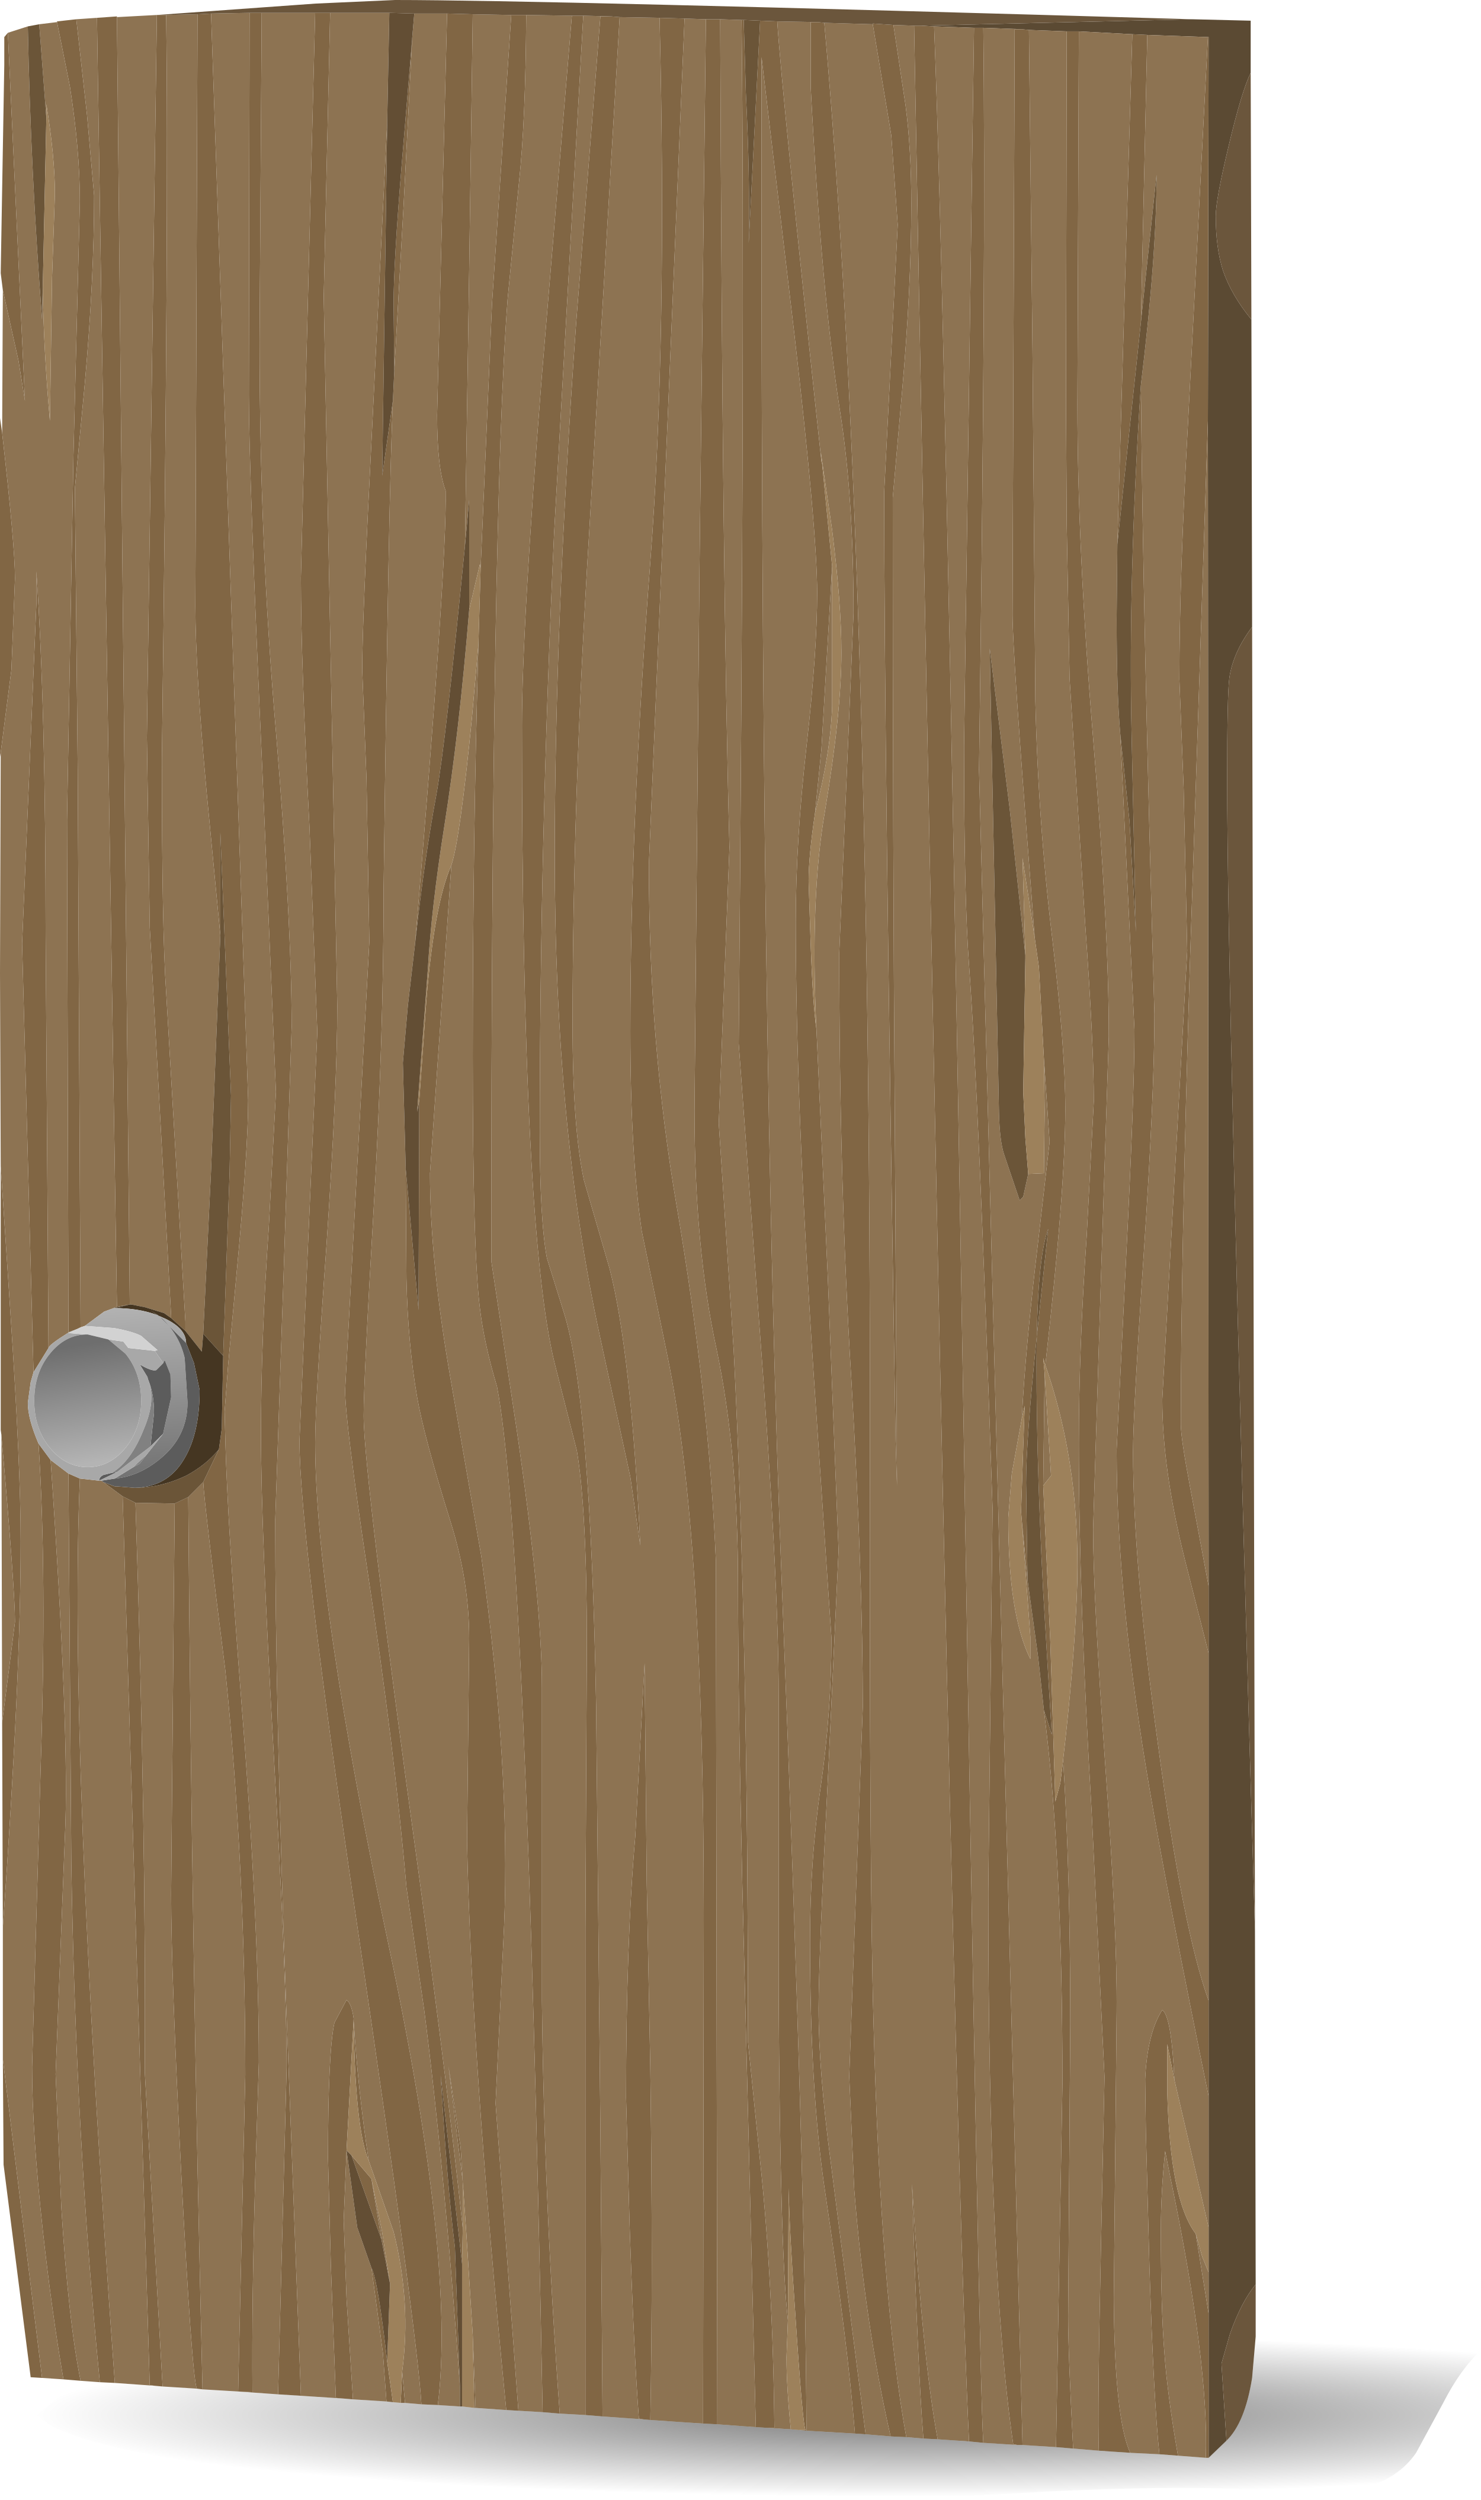 <?xml version="1.0" encoding="UTF-8" standalone="no"?>
<svg xmlns:xlink="http://www.w3.org/1999/xlink" height="175.25px" width="103.85px" xmlns="http://www.w3.org/2000/svg">
  <g transform="matrix(1.0, 0.0, 0.0, 1.0, 0.0, 0.0)">
    <use height="175.25" transform="matrix(1.0, 0.0, 0.0, 1.0, 0.0, 0.0)" width="103.85" xlink:href="#shape0"/>
  </g>
  <defs>
    <g id="shape0" transform="matrix(1.0, 0.0, 0.0, 1.0, 0.0, 0.0)">
      <path d="M71.65 2.05 L68.95 1.95 68.3 1.95 65.5 1.85 64.6 1.8 83.6 1.35 87.7 1.45 87.7 5.1 Q87.05 6.45 86.15 10.25 85.25 14.0 85.25 15.15 85.25 17.35 85.75 18.95 86.35 20.7 87.75 22.4 L87.8 43.95 Q86.45 45.75 86.2 47.55 86.05 48.7 86.05 54.6 86.05 69.6 88.0 135.35 L88.05 160.15 Q87.05 161.35 86.25 163.6 L85.65 165.7 86.0 171.1 84.75 172.3 84.75 162.2 84.75 159.3 84.75 156.15 84.75 146.95 84.75 140.25 84.75 115.9 84.75 111.2 84.7 29.5 84.75 2.6 84.7 2.6 80.45 2.45 79.4 2.4 75.65 2.2 74.8 2.2 72.15 2.1 71.65 2.05" fill="#5b4a33" fill-rule="evenodd" stroke="none"/>
      <path d="M68.95 1.95 Q69.15 17.55 68.65 53.95 L71.7 171.4 71.35 171.4 71.05 171.35 Q69.3 159.45 69.3 132.65 L69.6 105.75 Q68.65 77.3 67.95 67.65 67.6 63.05 67.6 52.35 L68.3 1.95 68.95 1.95 M74.05 171.55 L74.5 146.1 Q74.5 129.95 73.2 119.9 L73.75 121.6 73.15 111.6 Q72.6 100.95 72.7 93.7 L73.5 86.15 Q72.8 88.05 72.7 93.7 71.95 100.95 71.95 103.95 L72.05 110.75 71.65 106.6 71.6 106.0 71.6 105.9 71.85 98.55 71.65 99.45 Q71.9 94.55 72.8 87.0 L73.6 80.05 73.2 74.2 72.85 67.8 72.55 65.7 72.3 62.35 Q71.0 45.7 71.0 43.1 L71.15 2.05 71.65 2.05 72.15 2.1 72.4 24.65 72.6 49.15 Q72.8 57.65 73.8 65.9 74.7 73.55 74.7 77.75 74.7 83.35 73.3 95.7 L73.15 95.2 73.25 96.25 73.15 104.15 73.65 115.1 74.0 126.3 74.35 125.0 74.55 123.4 Q75.05 131.3 75.05 141.85 L74.9 162.4 Q74.9 164.95 75.25 171.65 L74.05 171.55 M74.8 2.2 L75.65 2.2 75.55 28.35 Q75.55 38.4 76.65 51.75 77.75 65.1 77.75 72.65 L77.2 89.55 76.65 107.2 Q76.65 111.8 77.5 123.7 78.35 135.4 78.3 141.05 L78.1 161.15 Q78.15 169.5 79.25 171.95 L77.05 171.8 Q76.95 169.3 77.2 157.55 L77.45 145.6 76.55 127.05 Q75.65 111.85 75.65 101.2 75.65 94.6 76.2 86.65 L76.7 77.2 Q76.7 73.25 76.1 64.85 L75.0 47.55 74.8 36.75 74.75 28.4 74.8 2.2 M79.4 2.4 L80.45 2.45 80.0 22.6 78.35 38.15 79.4 2.4 M84.7 2.6 L84.75 2.6 84.7 29.5 83.45 67.15 Q82.8 88.4 82.8 99.85 82.8 100.8 83.45 104.25 L84.75 111.2 84.75 115.9 83.05 109.2 Q81.5 102.95 81.5 98.1 L83.25 66.65 83.0 55.3 82.7 47.6 Q82.7 40.5 83.3 29.75 L84.7 2.6 M84.75 140.25 L84.75 146.95 Q81.95 133.3 80.65 125.65 78.3 112.0 78.3 101.65 L78.95 88.5 Q79.55 76.7 79.55 72.2 L78.55 51.4 79.2 57.55 79.65 65.35 79.35 51.55 Q79.1 40.65 80.0 27.0 80.15 43.5 80.95 71.1 80.95 76.7 80.2 87.9 79.45 99.1 79.45 101.8 79.45 109.55 81.2 122.3 82.95 135.3 84.75 140.25 M84.75 162.2 L84.75 172.3 84.55 172.3 Q84.8 165.8 82.05 152.55 L81.7 150.8 Q81.4 153.75 81.4 156.3 81.4 161.85 81.65 164.95 81.85 167.8 82.6 172.15 L81.3 172.05 Q80.9 168.35 80.6 158.9 L80.35 149.4 80.3 145.75 Q80.45 142.55 81.5 140.9 82.15 141.35 82.35 145.8 L81.85 143.3 81.85 146.7 Q82.05 154.25 83.85 156.6 L84.75 162.2 M64.6 1.8 L65.5 1.85 Q66.25 20.8 67.5 95.75 68.65 166.85 68.95 171.25 L67.95 171.15 Q66.7 145.1 64.1 1.8 L64.6 1.8 M62.45 170.8 Q60.65 162.9 59.9 153.5 L59.55 145.55 60.5 119.65 Q60.5 110.55 59.7 96.75 58.85 82.95 58.85 66.8 L59.85 43.0 Q59.85 34.8 58.9 28.8 57.6 20.5 56.85 6.15 L56.85 1.55 57.35 1.55 57.8 1.6 Q61.05 38.0 61.0 101.45 60.95 131.1 61.25 141.75 61.75 160.9 63.55 170.85 L62.45 170.8 M54.5 1.5 Q54.85 6.75 57.6 32.35 L57.65 32.5 58.35 39.7 57.6 52.5 57.15 57.0 Q56.7 60.05 56.7 61.75 L56.85 66.35 Q57.0 70.45 57.25 72.15 L58.05 89.65 58.8 108.7 58.1 123.7 Q57.4 137.3 57.4 140.8 57.4 145.15 58.25 151.55 L60.7 170.65 59.95 170.6 Q59.45 164.35 57.85 153.6 56.8 146.6 56.8 136.0 56.8 130.4 57.55 125.25 58.3 120.05 58.3 114.8 L57.05 96.25 Q55.8 77.3 55.8 64.6 55.8 59.0 56.55 52.35 57.3 45.7 57.3 41.55 57.3 37.3 55.7 23.4 L53.4 4.0 Q53.3 73.3 54.85 111.8 56.5 153.8 56.55 170.4 L56.0 170.35 56.5 170.35 Q56.3 170.35 55.75 161.95 55.35 156.25 55.3 153.4 L55.25 162.65 Q54.7 157.9 54.6 139.7 L54.6 118.85 Q54.6 110.6 53.2 92.25 L51.8 73.15 Q52.25 22.55 52.0 1.4 L52.15 1.4 52.3 6.5 Q52.6 12.45 52.5 17.05 L53.3 1.45 54.5 1.5 M61.2 1.7 L61.2 1.65 62.65 1.75 63.5 7.4 Q63.9 10.45 63.9 14.3 63.9 20.2 63.25 27.5 L62.6 34.9 Q62.6 59.7 62.75 79.35 L62.9 104.15 62.8 100.95 Q62.0 51.95 62.0 34.5 L62.95 15.75 62.5 9.5 61.2 1.7 M46.25 1.25 L48.0 1.3 45.5 60.6 Q45.5 73.2 47.45 84.55 49.7 97.75 50.2 109.45 L50.3 169.95 49.3 169.9 49.35 134.25 Q49.35 107.4 46.8 95.05 L45.0 86.3 Q44.2 80.85 44.2 72.3 44.2 57.65 45.6 39.4 46.8 23.8 46.25 1.25 M49.5 1.35 L50.5 1.35 Q50.65 40.85 51.15 59.4 L50.4 78.75 51.45 94.7 Q52.45 114.65 52.45 143.15 L53.3 151.5 Q54.2 159.95 54.3 170.2 L53.8 170.2 53.0 170.15 52.05 132.0 Q51.75 118.7 51.75 111.05 51.75 101.75 50.25 94.6 48.7 87.5 48.7 77.85 L49.05 39.95 49.5 1.35 M42.85 1.15 L43.45 1.2 41.3 37.55 Q40.15 56.15 40.15 71.9 40.15 79.05 40.95 82.75 L42.75 88.95 Q44.25 94.8 44.9 108.35 L44.2 103.55 42.05 93.6 Q38.9 79.05 38.9 60.0 38.9 43.7 40.4 22.65 L42.1 1.15 42.85 1.15 M40.1 1.1 L40.9 1.1 38.85 37.45 Q37.85 59.2 37.85 79.35 37.85 85.5 38.35 88.2 L39.55 92.05 Q41.4 97.9 41.8 119.5 L42.1 149.25 42.25 169.4 41.05 169.3 41.05 135.15 41.15 115.25 Q41.15 105.85 40.45 101.7 L38.9 95.6 Q36.6 86.35 36.6 50.85 36.6 44.05 38.0 26.3 L40.1 1.1 M45.1 169.6 L44.8 169.55 Q44.45 164.95 44.15 156.0 L43.9 147.05 Q43.9 136.1 44.55 128.7 L45.2 116.6 45.35 132.0 45.6 145.0 Q45.8 159.35 45.6 169.65 L45.1 169.6 M35.85 1.05 L36.9 1.05 Q36.85 8.55 36.4 12.7 L35.6 20.9 Q34.45 35.9 34.45 88.4 L36.25 100.35 Q38.0 112.35 38.0 118.3 L38.0 140.25 Q38.15 154.25 39.25 169.2 L38.05 169.1 Q36.9 107.85 34.85 97.2 33.95 94.2 33.65 91.7 33.15 87.65 33.15 74.05 33.15 58.9 33.55 45.1 L33.7 39.9 34.5 21.3 35.85 1.05 M31.35 0.95 L33.15 1.0 32.9 18.85 32.6 38.3 Q31.25 52.1 30.6 55.7 29.75 60.25 29.1 66.2 31.35 39.6 31.25 34.4 30.65 32.85 30.65 29.1 L31.35 0.95 M28.9 2.75 L28.3 14.4 27.65 26.0 27.6 21.25 Q27.6 18.5 28.15 11.75 L28.9 2.75 M27.55 28.1 Q27.25 34.5 26.9 62.25 26.9 72.8 26.2 84.75 25.5 96.75 25.5 99.25 25.5 103.35 29.45 132.0 31.45 146.85 32.45 156.2 L32.4 158.7 30.9 145.5 Q31.35 153.15 31.9 157.55 L32.25 167.3 Q31.15 151.85 29.75 140.95 L28.5 132.3 Q27.65 122.45 25.75 110.0 24.2 99.6 24.2 97.45 L25.9 66.0 25.7 54.6 25.4 46.95 Q25.4 43.45 26.1 29.9 L27.15 8.6 26.8 33.35 27.55 28.1 M32.45 152.95 L31.45 144.85 32.3 150.55 32.45 152.95 M33.15 163.7 L33.35 168.8 33.25 168.8 33.15 163.7 M35.5 168.95 Q33.05 144.1 32.75 129.1 L32.9 114.85 Q32.9 110.85 31.6 106.7 29.75 100.8 29.25 97.95 28.6 94.2 28.5 89.65 L28.45 81.95 29.35 91.85 29.4 77.15 29.9 70.1 Q30.45 63.4 31.65 60.65 L30.15 82.25 Q30.15 88.4 31.6 96.7 L33.75 109.1 Q35.8 123.95 35.35 134.95 L34.75 147.45 36.35 169.0 35.5 168.95 M17.5 0.9 L18.35 0.9 18.2 23.9 Q18.2 37.95 19.35 51.3 20.45 64.65 20.45 72.0 L19.9 88.9 19.3 106.55 Q19.3 119.25 20.05 140.05 L21.1 167.95 19.5 167.85 20.1 144.95 Q20.1 138.85 19.2 123.05 18.3 107.2 18.3 100.55 18.3 93.95 18.85 86.0 L19.35 76.55 18.4 54.1 Q17.45 33.1 17.45 27.7 L17.5 0.9 M22.1 0.9 L23.15 0.9 22.7 20.8 23.65 70.5 Q23.65 76.1 22.9 87.2 22.1 98.3 22.1 101.1 22.1 112.1 27.3 136.6 31.95 158.55 30.7 168.6 L29.55 168.55 Q29.25 163.45 25.0 134.65 21.0 107.5 21.0 101.0 L22.25 72.35 21.7 57.95 Q21.1 46.4 21.1 40.5 L22.1 0.9 M11.0 1.05 L11.65 1.05 Q11.85 14.35 11.35 53.3 11.35 65.2 11.65 69.55 L13.0 92.65 13.0 93.3 12.0 92.4 12.0 92.25 10.5 65.0 10.3 51.7 11.0 1.05 M13.85 1.0 L14.8 0.95 17.4 77.1 Q17.4 80.6 16.6 89.15 L16.0 95.65 15.75 98.95 15.8 100.95 Q15.95 106.8 16.95 119.6 18.15 134.75 18.15 144.6 L17.9 152.55 Q17.65 161.15 17.7 167.7 L16.7 167.65 17.2 145.45 Q17.2 130.9 15.8 117.1 14.35 105.65 14.25 103.9 L15.35 101.6 15.55 100.15 15.65 95.05 16.1 82.15 16.2 76.8 15.45 58.35 15.45 65.55 14.5 55.65 Q13.7 46.95 13.7 42.45 L13.85 1.0 M6.8 1.25 L8.2 1.15 8.2 1.2 9.1 91.45 8.2 91.6 6.8 1.25 M0.55 2.3 L1.75 28.1 1.3 25.3 0.2 20.35 0.05 19.15 0.3 4.55 0.3 2.6 0.55 2.3 M0.15 30.35 Q1.05 38.25 1.05 40.55 L0.8 46.95 0.05 52.75 0.0 53.05 0.0 29.3 0.15 30.35 M0.05 81.75 L0.75 92.35 Q1.45 102.85 1.45 108.05 1.45 117.55 0.2 135.1 L0.15 120.75 0.6 117.25 1.05 113.7 Q1.05 111.4 0.1 100.65 L0.1 100.6 0.05 100.25 0.05 81.75 M0.2 144.35 L2.95 166.7 2.15 166.65 0.25 151.75 0.2 144.35 M4.45 166.8 Q3.65 162.2 3.0 156.35 2.25 149.5 2.25 144.9 L2.85 123.95 Q3.3 110.3 2.7 101.2 L3.55 102.35 Q4.9 121.95 4.55 128.75 L3.9 145.4 4.3 154.75 Q4.8 162.7 5.65 166.9 L4.45 166.8 M2.35 96.2 L1.55 66.15 2.55 42.35 2.55 40.05 Q3.2 49.5 3.2 65.5 L3.4 94.5 2.35 96.2 M4.8 93.4 L4.7 57.5 5.15 31.95 5.6 14.15 Q5.6 10.5 4.9 6.05 L4.0 1.55 4.0 1.5 5.35 1.35 6.1 8.05 6.6 13.7 Q6.6 19.55 5.95 26.85 L5.25 34.25 5.45 54.0 5.65 93.05 5.45 93.15 4.8 93.4 M4.8 103.3 L5.6 103.65 Q4.8 122.2 8.05 167.05 L7.0 167.0 Q5.3 149.75 5.0 130.55 L4.8 103.3 M12.25 105.4 L13.2 104.95 Q13.45 136.95 14.2 167.5 L13.8 167.45 Q13.45 166.55 12.7 152.2 12.0 138.3 12.0 132.75 L12.25 105.4 M8.6 104.9 L9.5 105.35 Q10.25 128.55 10.15 145.2 L11.4 167.3 10.85 167.25 10.5 167.2 8.6 104.9 M24.15 168.15 L23.55 168.1 23.2 158.8 23.0 151.3 Q23.0 143.85 23.45 141.8 L24.3 140.2 Q24.65 140.45 24.8 141.5 L24.3 150.75 24.1 155.65 24.3 161.15 24.75 168.2 24.15 168.15 M24.8 141.7 Q25.1 146.45 25.85 151.45 24.9 149.2 24.8 141.7 M28.2 166.25 L28.4 168.45 28.1 168.45 28.2 166.25 M24.65 151.1 L26.05 152.75 26.75 157.0 24.65 151.1 M27.15 165.55 L27.55 168.4 27.1 168.35 26.85 164.95 26.05 159.0 Q26.5 159.85 27.15 165.55 M64.75 170.95 Q64.35 166.0 63.95 153.1 64.7 165.4 65.75 171.0 L64.75 170.95" fill="#816644" fill-rule="evenodd" stroke="none"/>
      <path d="M68.95 1.95 L71.65 2.05 71.15 2.05 71.0 43.1 Q71.0 45.7 72.3 62.35 L72.55 65.7 71.7 60.15 71.9 66.95 70.8 56.7 69.4 45.45 70.05 78.0 Q70.1 80.0 70.4 80.9 L71.5 84.15 71.75 83.9 72.1 82.3 73.2 82.25 73.25 77.95 73.2 74.2 73.6 80.05 72.8 87.0 Q71.9 94.55 71.65 99.45 L70.95 103.3 70.7 106.4 Q70.7 113.2 72.25 116.3 L72.25 114.75 71.65 106.6 72.05 110.75 72.8 116.2 73.2 119.9 Q74.5 129.95 74.5 146.1 L74.05 171.55 71.7 171.4 68.65 53.95 Q69.15 17.55 68.95 1.95 M72.15 2.1 L74.8 2.2 74.75 28.4 74.8 36.75 75.0 47.55 76.1 64.85 Q76.7 73.25 76.7 77.2 L76.2 86.65 Q75.65 94.6 75.65 101.2 75.65 111.85 76.55 127.05 L77.45 145.6 77.2 157.55 Q76.95 169.3 77.05 171.8 L75.25 171.65 Q74.9 164.95 74.9 162.4 L75.05 141.85 Q75.05 131.3 74.55 123.4 L74.55 123.35 Q75.3 116.8 75.5 112.05 75.9 103.15 73.3 95.7 74.7 83.35 74.7 77.75 74.7 73.55 73.8 65.9 72.8 57.65 72.6 49.15 L72.4 24.65 72.15 2.1 M75.65 2.2 L79.4 2.4 78.35 38.15 78.3 43.4 Q78.3 48.5 78.55 51.4 L79.55 72.2 Q79.55 76.7 78.95 88.5 L78.3 101.65 Q78.3 112.0 80.65 125.65 81.95 133.3 84.75 146.95 L84.75 156.15 82.35 145.8 Q82.15 141.35 81.5 140.9 80.45 142.55 80.3 145.75 L80.35 149.4 80.6 158.9 Q80.9 168.35 81.3 172.05 L79.25 171.95 Q78.15 169.5 78.1 161.15 L78.3 141.05 Q78.35 135.4 77.5 123.7 76.65 111.8 76.65 107.2 L77.2 89.55 77.75 72.65 Q77.75 65.1 76.65 51.75 75.55 38.4 75.55 28.35 L75.65 2.2 M80.45 2.45 L84.7 2.6 83.3 29.75 Q82.7 40.5 82.7 47.6 L83.0 55.3 83.25 66.65 81.5 98.1 Q81.5 102.95 83.05 109.2 L84.75 115.9 84.75 140.25 Q82.95 135.3 81.2 122.3 79.45 109.55 79.45 101.8 79.45 99.1 80.2 87.9 80.95 76.7 80.95 71.1 80.15 43.5 80.0 27.0 81.1 18.0 81.1 12.25 L80.0 22.6 80.45 2.45 M84.7 29.5 L84.75 111.2 83.45 104.25 Q82.8 100.8 82.8 99.85 82.8 88.4 83.45 67.15 L84.7 29.5 M84.75 159.3 L84.75 162.2 83.85 156.6 84.3 158.2 84.75 159.3 M65.5 1.85 L68.3 1.95 67.6 52.35 Q67.6 63.05 67.95 67.65 68.65 77.3 69.6 105.75 L69.3 132.65 Q69.3 159.45 71.05 171.35 L71.35 171.4 68.95 171.25 Q68.65 166.85 67.5 95.75 66.25 20.8 65.5 1.85 M57.35 1.55 L56.85 1.55 56.85 6.15 Q57.6 20.5 58.9 28.8 59.85 34.8 59.85 43.0 L58.85 66.8 Q58.85 82.95 59.7 96.75 60.5 110.55 60.5 119.65 L59.55 145.55 59.9 153.5 Q60.65 162.9 62.45 170.8 L60.7 170.65 58.25 151.55 Q57.4 145.15 57.4 140.8 57.4 137.3 58.1 123.7 L58.8 108.7 58.05 89.65 57.25 72.15 Q56.8 62.85 57.85 56.85 59.0 49.95 59.0 45.75 59.0 42.35 58.35 37.15 L57.55 31.65 57.6 32.35 Q54.85 6.75 54.5 1.5 L57.35 1.55 M63.55 170.85 Q61.75 160.9 61.25 141.75 60.95 131.1 61.0 101.45 61.05 38.0 57.8 1.6 L61.2 1.7 62.5 9.5 62.95 15.75 62.0 34.5 Q62.0 51.95 62.8 100.95 L62.9 104.15 62.75 79.35 Q62.6 59.7 62.6 34.9 L63.25 27.5 Q63.9 20.2 63.9 14.3 63.9 10.45 63.5 7.4 L62.65 1.75 64.1 1.8 Q66.7 145.1 67.95 171.15 L65.75 171.0 Q64.7 165.4 63.95 153.1 64.35 166.0 64.75 170.95 L63.55 170.85 M46.25 1.25 Q46.8 23.8 45.6 39.4 44.2 57.65 44.2 72.3 44.2 80.85 45.0 86.3 L46.8 95.05 Q49.35 107.4 49.35 134.25 L49.3 169.9 45.6 169.65 Q45.8 159.35 45.6 145.0 L45.35 132.0 45.2 116.6 44.55 128.7 Q43.9 136.1 43.9 147.05 L44.15 156.0 Q44.45 164.95 44.8 169.55 L45.1 169.6 42.25 169.4 42.1 149.25 41.8 119.5 Q41.4 97.9 39.55 92.05 L38.35 88.2 Q37.85 85.5 37.85 79.35 37.85 59.2 38.85 37.45 L40.9 1.1 42.85 1.15 42.1 1.15 40.4 22.65 Q38.9 43.7 38.9 60.0 38.9 79.05 42.05 93.6 L44.2 103.55 44.9 108.35 Q44.25 94.8 42.75 88.95 L40.95 82.75 Q40.15 79.05 40.15 71.9 40.15 56.15 41.3 37.55 L43.45 1.2 46.25 1.25 M50.3 169.95 L50.2 109.45 Q49.7 97.75 47.45 84.55 45.5 73.2 45.5 60.6 L48.0 1.3 49.5 1.35 49.05 39.95 48.7 77.85 Q48.7 87.5 50.25 94.6 51.75 101.75 51.75 111.05 51.75 118.7 52.05 132.0 L53.0 170.15 50.3 169.95 M50.5 1.35 L52.0 1.4 Q52.25 22.55 51.8 73.15 L53.2 92.25 Q54.6 110.6 54.6 118.85 L54.6 139.7 Q54.7 157.9 55.25 162.65 L55.15 165.25 Q55.15 167.3 55.45 170.3 L53.8 170.2 54.3 170.2 Q54.2 159.95 53.3 151.5 L52.45 143.15 Q52.45 114.65 51.45 94.7 L50.4 78.75 51.15 59.4 Q50.65 40.85 50.5 1.35 M36.9 1.05 L40.1 1.1 38.0 26.3 Q36.6 44.05 36.6 50.85 36.6 86.35 38.9 95.6 L40.45 101.7 Q41.15 105.85 41.15 115.25 L41.05 135.15 41.05 169.3 39.25 169.2 Q38.15 154.25 38.0 140.25 L38.0 118.3 Q38.0 112.35 36.25 100.35 L34.45 88.4 Q34.45 35.9 35.6 20.9 L36.4 12.7 Q36.85 8.55 36.9 1.05 M56.55 170.4 Q56.5 153.8 54.85 111.8 53.3 73.3 53.4 4.0 L55.7 23.4 Q57.3 37.3 57.3 41.55 57.3 45.7 56.55 52.35 55.8 59.0 55.8 64.6 55.8 77.3 57.05 96.25 L58.3 114.8 Q58.3 120.05 57.55 125.25 56.8 130.4 56.8 136.0 56.8 146.6 57.85 153.6 59.45 164.35 59.95 170.6 L56.55 170.4 M29.05 0.95 L31.35 0.95 30.65 29.1 Q30.65 32.85 31.25 34.4 31.35 39.6 29.1 66.2 L28.6 70.5 28.25 74.5 28.45 81.95 28.5 89.65 Q28.6 94.2 29.25 97.95 29.75 100.8 31.6 106.7 32.9 110.85 32.9 114.85 L32.75 129.1 Q33.05 144.1 35.5 168.95 L33.35 168.8 33.15 163.7 32.7 156.55 32.45 152.95 32.45 155.7 32.45 156.2 Q31.45 146.85 29.45 132.0 25.5 103.35 25.5 99.25 25.5 96.75 26.2 84.75 26.9 72.8 26.9 62.25 27.25 34.5 27.55 28.1 L27.65 26.0 28.3 14.4 28.9 2.75 28.9 2.7 29.05 0.95 M33.15 1.0 L35.85 1.05 34.5 21.3 33.7 39.9 33.65 39.55 32.9 42.75 32.9 35.05 32.6 38.3 32.9 18.85 33.15 1.0 M33.55 45.1 Q33.15 58.9 33.15 74.05 33.15 87.65 33.65 91.7 33.95 94.2 34.85 97.2 36.9 107.85 38.05 169.1 L36.35 169.0 34.75 147.45 35.35 134.95 Q35.8 123.95 33.75 109.1 L31.6 96.7 Q30.15 88.4 30.15 82.25 L31.65 60.65 Q32.25 58.9 33.1 50.25 L33.55 45.1 M32.45 152.95 L32.3 150.55 31.45 144.85 32.45 152.95 M18.35 0.9 L22.1 0.9 21.1 40.5 Q21.1 46.4 21.7 57.95 L22.25 72.35 21.0 101.0 Q21.0 107.5 25.0 134.65 29.25 163.45 29.55 168.55 L28.4 168.45 28.2 166.25 Q28.85 161.45 27.6 156.45 L25.85 151.45 Q25.1 146.45 24.8 141.7 L24.8 141.5 Q24.65 140.45 24.3 140.2 L23.45 141.8 Q23.0 143.85 23.0 151.3 L23.2 158.8 23.55 168.1 24.15 168.15 21.1 167.95 20.05 140.05 Q19.3 119.25 19.3 106.55 L19.9 88.9 20.45 72.0 Q20.45 64.65 19.35 51.3 18.2 37.95 18.2 23.9 L18.35 0.9 M23.15 0.9 L27.3 0.9 27.15 8.6 26.1 29.9 Q25.4 43.45 25.4 46.95 L25.7 54.6 25.9 66.0 24.2 97.45 Q24.2 99.6 25.75 110.0 27.65 122.45 28.5 132.3 L29.75 140.95 Q31.15 151.85 32.25 167.3 L32.25 168.7 30.7 168.6 Q31.95 158.55 27.3 136.6 22.1 112.1 22.1 101.1 22.1 98.3 22.9 87.2 23.65 76.1 23.65 70.5 L22.7 20.8 23.15 0.9 M11.65 1.05 L13.85 1.0 13.7 42.45 Q13.7 46.95 14.5 55.65 L15.45 65.55 14.8 82.05 14.25 93.5 14.15 94.75 13.0 93.3 13.0 92.65 11.65 69.55 Q11.35 65.2 11.35 53.3 11.85 14.35 11.65 1.05 M14.8 0.95 L17.5 0.9 17.45 27.7 Q17.45 33.1 18.4 54.1 L19.35 76.55 18.85 86.0 Q18.3 93.95 18.3 100.55 18.3 107.2 19.2 123.05 20.1 138.85 20.1 144.95 L19.5 167.85 16.7 167.65 14.2 167.5 Q13.45 136.95 13.2 104.95 L14.25 103.9 Q14.35 105.65 15.8 117.1 17.2 130.9 17.2 145.45 L16.7 167.65 17.7 167.7 Q17.65 161.15 17.9 152.55 L18.15 144.6 Q18.15 134.75 16.95 119.6 15.95 106.8 15.8 100.95 L15.75 98.95 16.0 95.65 16.6 89.15 Q17.4 80.6 17.4 77.1 L14.8 0.95 M5.35 1.35 L6.8 1.25 8.2 91.6 7.3 91.95 5.95 92.95 5.65 93.05 5.45 54.0 5.25 34.25 5.95 26.85 Q6.6 19.55 6.6 13.7 L6.1 8.05 5.35 1.35 M8.2 1.2 L11.0 1.05 10.3 51.7 10.5 65.0 12.0 92.25 12.0 92.4 11.5 92.05 10.2 91.65 9.2 91.45 9.1 91.45 8.2 1.2 M0.55 2.3 L1.95 1.85 Q2.15 12.05 2.95 22.4 L3.0 20.15 Q3.05 24.45 3.5 29.5 L3.65 19.45 3.85 13.6 Q3.85 11.0 3.25 7.3 L3.25 8.25 2.75 1.7 4.0 1.55 4.9 6.05 Q5.6 10.5 5.6 14.15 L5.15 31.95 4.7 57.5 4.8 93.4 4.8 93.45 4.7 93.45 4.75 93.45 Q3.4 94.3 3.4 94.5 L3.2 65.5 Q3.2 49.5 2.55 40.05 L2.55 42.35 1.55 66.15 2.35 96.2 2.15 96.9 1.95 98.35 Q1.95 99.45 2.7 101.2 3.3 110.3 2.85 123.95 L2.25 144.9 Q2.25 149.5 3.0 156.35 3.65 162.2 4.45 166.8 L2.95 166.7 0.2 144.35 0.2 135.1 Q1.45 117.55 1.45 108.05 1.45 102.85 0.75 92.35 L0.05 81.75 0.0 68.2 0.05 52.75 0.8 46.95 1.05 40.55 Q1.05 38.25 0.15 30.35 L0.2 20.35 1.3 25.3 1.75 28.1 0.55 2.3 M57.15 57.0 L57.6 52.5 58.35 39.7 58.35 49.5 Q58.25 52.75 57.15 57.0 M82.6 172.15 Q81.85 167.8 81.65 164.95 81.4 161.85 81.4 156.3 81.4 153.75 81.7 150.8 L82.05 152.55 Q84.8 165.8 84.55 172.3 L82.6 172.15 M7.0 167.0 L5.65 166.9 Q4.8 162.7 4.3 154.75 L3.9 145.4 4.55 128.75 Q4.9 121.95 3.55 102.35 L4.8 103.3 5.0 130.55 Q5.3 149.75 7.0 167.0 M73.25 96.25 L73.7 103.45 73.15 104.15 73.25 96.25 M7.1 103.8 L7.25 103.9 8.6 104.9 10.5 167.2 10.85 167.25 8.05 167.05 Q4.8 122.2 5.6 103.65 L6.95 103.8 7.1 103.8 M9.5 105.35 L12.25 105.4 12.0 132.75 Q12.0 138.3 12.7 152.2 13.45 166.55 13.8 167.45 L11.4 167.3 10.15 145.2 Q10.25 128.55 9.5 105.35 M0.1 100.65 Q1.05 111.4 1.05 113.7 L0.6 117.25 0.15 120.75 0.1 100.65 M26.05 152.75 L26.8 156.5 27.35 160.1 26.75 157.0 26.05 152.75 M24.75 168.2 L24.3 161.15 24.1 155.65 24.3 150.75 25.05 156.15 26.05 159.0 26.85 164.95 27.1 168.35 24.75 168.2" fill="#8d7352" fill-rule="evenodd" stroke="none"/>
      <path d="M86.0 171.1 L85.65 165.7 86.25 163.6 Q87.05 161.35 88.05 160.15 L88.05 163.8 87.8 166.7 Q87.3 169.85 86.0 171.1 M88.0 135.35 Q86.05 69.6 86.05 54.6 86.05 48.7 86.2 47.55 86.45 45.75 87.8 43.95 L88.0 135.35 M87.75 22.4 Q86.35 20.7 85.75 18.95 85.25 17.35 85.25 15.15 85.25 14.0 86.15 10.25 87.05 6.45 87.7 5.1 L87.75 22.4 M83.6 1.35 L64.6 1.8 64.1 1.8 62.65 1.75 61.2 1.65 61.2 1.7 57.8 1.6 57.35 1.55 54.5 1.5 53.3 1.45 52.15 1.4 52.0 1.4 50.5 1.35 49.5 1.35 48.0 1.3 46.25 1.25 43.45 1.2 42.85 1.15 40.9 1.1 40.1 1.1 36.9 1.05 35.85 1.05 33.15 1.0 31.35 0.95 29.05 0.95 27.3 0.9 23.15 0.9 22.1 0.9 18.35 0.9 17.5 0.9 14.8 0.95 13.85 1.0 11.65 1.05 11.0 1.05 22.15 0.25 27.7 0.0 Q37.7 0.0 83.6 1.35" fill="#6b563c" fill-rule="evenodd" stroke="none"/>
      <path d="M73.2 119.9 L72.8 116.2 72.05 110.75 71.95 103.95 Q71.95 100.95 72.7 93.7 72.8 88.05 73.5 86.15 L72.7 93.7 Q72.6 100.95 73.15 111.6 L73.75 121.6 73.2 119.9 M72.1 82.3 L71.75 83.9 71.5 84.15 70.4 80.9 Q70.1 80.0 70.05 78.0 L69.4 45.45 70.8 56.7 71.9 66.95 71.9 67.2 71.75 76.55 71.9 79.8 72.1 82.3 M52.15 1.4 L53.3 1.45 52.5 17.05 Q52.6 12.45 52.3 6.5 L52.15 1.4 M2.75 1.7 L3.25 8.25 3.0 20.15 2.95 22.4 Q2.15 12.05 1.95 1.85 L2.75 1.7 M7.3 91.95 L8.2 91.6 9.1 91.45 8.0 91.7 7.3 91.95 M15.45 65.55 L15.45 58.35 16.2 76.8 16.1 82.15 15.65 95.05 14.25 93.5 14.8 82.05 15.45 65.55 M15.35 101.6 L14.25 103.9 13.2 104.95 12.25 105.4 9.5 105.35 8.6 104.9 7.25 103.9 8.05 104.2 8.2 104.2 9.45 104.3 Q11.25 104.3 13.05 103.45 14.45 102.7 15.35 101.6 M78.35 38.15 L80.0 22.6 81.1 12.25 Q81.1 18.0 80.0 27.0 79.1 40.65 79.35 51.55 L79.65 65.35 79.2 57.55 78.55 51.4 Q78.3 48.5 78.3 43.4 L78.35 38.15" fill="#6b5538" fill-rule="evenodd" stroke="none"/>
      <path d="M71.65 106.6 L72.25 114.75 72.25 116.3 Q70.7 113.2 70.7 106.4 L70.95 103.3 71.65 99.45 71.85 98.55 71.6 105.9 71.6 106.0 71.65 106.6 M73.2 74.2 L73.25 77.95 73.2 82.25 72.1 82.3 71.9 79.8 71.75 76.55 71.9 67.2 71.9 66.95 71.7 60.15 72.55 65.7 72.85 67.8 73.2 74.2 M84.75 156.15 L84.75 159.3 84.3 158.2 83.85 156.6 Q82.05 154.25 81.85 146.7 L81.85 143.3 82.35 145.8 84.75 156.15 M57.6 32.35 L57.55 31.65 58.35 37.15 Q59.0 42.35 59.0 45.75 59.0 49.95 57.85 56.85 56.8 62.85 57.25 72.15 57.0 70.45 56.85 66.35 L56.7 61.75 Q56.7 60.05 57.15 57.0 58.25 52.75 58.35 49.5 L58.35 39.7 57.65 32.5 57.6 32.35 M73.3 95.7 Q75.9 103.15 75.5 112.05 75.3 116.8 74.55 123.35 L74.55 123.4 74.35 125.0 74.0 126.3 73.65 115.1 73.15 104.15 73.7 103.45 73.25 96.25 73.15 95.2 73.3 95.7 M33.7 39.9 L33.55 45.1 33.1 50.25 Q32.25 58.9 31.65 60.65 30.45 63.4 29.9 70.1 L29.4 77.15 29.25 77.95 30.0 67.95 Q30.25 63.65 31.15 57.95 32.2 51.35 32.9 42.75 L33.65 39.55 33.7 39.9 M32.45 156.2 L32.45 155.7 32.45 152.95 32.7 156.55 33.15 163.7 33.25 168.8 32.4 168.7 32.4 158.7 32.45 156.2 M3.25 8.25 L3.25 7.3 Q3.85 11.0 3.85 13.6 L3.65 19.45 3.5 29.5 Q3.05 24.45 3.0 20.15 L3.25 8.25 M55.45 170.3 Q55.15 167.3 55.15 165.25 L55.25 162.65 55.3 153.4 Q55.35 156.25 55.75 161.95 56.3 170.35 56.5 170.35 L56.0 170.35 55.45 170.3 M24.8 141.5 L24.8 141.7 Q24.9 149.2 25.85 151.45 L27.6 156.45 Q28.85 161.45 28.2 166.25 L28.1 168.45 27.55 168.4 27.15 165.55 27.35 160.1 26.8 156.5 26.05 152.75 24.65 151.1 24.3 150.75 24.8 141.5" fill="#9d815b" fill-rule="evenodd" stroke="none"/>
      <path d="M27.3 0.9 L29.05 0.95 28.9 2.7 28.9 2.75 28.15 11.75 Q27.6 18.5 27.6 21.25 L27.65 26.0 27.55 28.1 26.8 33.35 27.15 8.6 27.3 0.9 M28.45 81.95 L28.25 74.5 28.6 70.5 29.1 66.2 Q29.75 60.25 30.6 55.7 31.25 52.1 32.6 38.3 L32.9 35.05 32.9 42.75 Q32.2 51.35 31.15 57.95 30.25 63.65 30.0 67.95 L29.25 77.95 29.4 77.15 29.35 91.85 28.45 81.95 M32.25 168.7 L32.25 167.3 31.9 157.55 Q31.35 153.15 30.9 145.5 L32.4 158.7 32.4 168.7 32.25 168.7 M24.3 150.75 L24.65 151.1 26.75 157.0 27.35 160.1 27.15 165.55 Q26.5 159.85 26.05 159.0 L25.05 156.15 24.3 150.75" fill="#634e34" fill-rule="evenodd" stroke="none"/>
      <path d="M71.7 171.4 L74.05 171.55 75.25 171.65 77.05 171.8 79.25 171.95 81.3 172.05 82.6 172.15 84.55 172.3 84.75 172.3 86.0 171.1 Q87.3 169.85 87.8 166.7 L88.05 163.8 103.85 164.75 Q102.4 166.1 101.2 168.45 L99.3 171.95 Q96.9 175.45 89.8 174.7 84.8 174.15 73.75 174.65 L63.05 175.25 Q34.05 175.25 17.4 173.15 4.6 171.5 2.6 169.3 L3.7 168.35 Q4.9 167.5 7.0 167.0 L8.05 167.05 10.85 167.25 11.4 167.3 13.8 167.45 14.2 167.5 16.7 167.65 19.5 167.85 21.1 167.95 24.15 168.15 24.75 168.2 27.1 168.35 27.55 168.4 28.1 168.45 28.4 168.45 29.55 168.55 30.7 168.6 32.25 168.7 32.4 168.7 33.25 168.8 33.35 168.8 35.5 168.95 36.35 169.0 38.05 169.1 39.25 169.2 41.05 169.3 42.25 169.4 45.1 169.6 45.6 169.65 49.3 169.9 50.3 169.95 53.0 170.15 53.8 170.2 55.45 170.3 56.0 170.35 56.55 170.4 59.95 170.6 60.7 170.65 62.45 170.8 63.55 170.85 64.75 170.95 65.75 171.0 67.95 171.15 68.95 171.25 71.35 171.4 71.7 171.4" fill="url(#gradient0)" fill-rule="evenodd" stroke="none"/>
      <path d="M12.0 92.4 L13.0 93.3 14.15 94.75 14.25 93.5 15.65 95.05 15.55 100.15 15.35 101.6 Q14.45 102.7 13.05 103.45 11.25 104.3 9.45 104.3 11.75 104.25 12.9 102.3 14.0 100.5 14.0 97.45 L13.6 95.55 13.05 94.15 Q13.05 93.15 11.6 92.45 L11.15 92.25 10.55 91.85 11.05 92.2 Q9.75 91.7 8.0 91.7 L9.1 91.45 9.2 91.45 10.2 91.65 11.5 92.05 12.0 92.4" fill="#453622" fill-rule="evenodd" stroke="none"/>
      <path d="M5.95 92.95 L7.3 91.95 8.0 91.7 Q9.75 91.7 11.05 92.2 L11.4 92.45 Q12.6 93.65 12.95 95.2 L13.15 98.3 Q13.15 100.7 11.25 102.25 9.75 103.5 8.05 103.65 L9.35 102.85 9.8 102.6 10.3 101.95 11.45 100.5 11.45 100.45 12.0 97.95 11.95 96.35 11.55 95.35 11.45 95.55 10.85 94.7 11.05 94.65 9.9 93.65 Q9.35 93.35 8.0 93.1 L5.95 92.95 M11.15 92.25 L11.6 92.45 Q13.05 93.15 13.05 94.15 L11.15 92.25" fill="url(#gradient1)" fill-rule="evenodd" stroke="none"/>
      <path d="M8.05 103.65 Q9.75 103.5 11.25 102.25 13.15 100.7 13.15 98.3 L12.95 95.2 Q12.6 93.65 11.4 92.45 L11.05 92.2 10.55 91.85 11.15 92.25 13.05 94.15 13.6 95.55 14.0 97.45 Q14.0 100.5 12.9 102.3 11.75 104.25 9.45 104.3 L8.2 104.2 8.05 104.2 7.25 103.9 7.1 103.8 8.05 103.65 M11.45 95.55 L11.55 95.35 11.95 96.35 12.0 97.95 11.45 100.45 11.45 100.5 10.55 101.4 10.8 99.05 Q10.8 97.7 10.4 96.75 L10.35 96.6 10.35 96.55 9.8 95.65 Q10.65 96.15 10.95 96.05 L11.45 95.55 M8.2 103.2 L6.95 103.8 Q6.95 103.55 7.25 103.4 L7.85 103.25 8.2 103.2" fill="#5c5c5c" fill-rule="evenodd" stroke="none"/>
      <path d="M2.7 101.2 Q1.95 99.45 1.95 98.35 L2.15 96.9 2.35 96.2 3.4 94.5 Q3.4 94.3 4.75 93.45 L6.0 93.55 Q4.55 93.6 3.5 94.9 2.4 96.25 2.4 98.2 2.4 100.15 3.5 101.5 4.6 102.85 6.15 102.85 7.7 102.85 8.8 101.5 9.9 100.15 9.9 98.2 9.9 96.25 8.8 94.9 L7.6 93.9 8.65 94.05 9.0 94.5 10.85 94.7 11.45 95.55 10.95 96.05 Q10.65 96.15 9.8 95.65 L10.35 96.55 10.35 96.6 10.4 96.75 Q10.95 98.15 10.1 100.15 9.2 102.45 7.85 103.25 L7.25 103.4 Q6.95 103.55 6.95 103.8 L8.2 103.2 9.5 102.2 10.55 101.4 11.45 100.5 10.3 101.95 10.15 102.1 9.35 102.85 8.05 103.65 7.1 103.8 6.95 103.8 5.6 103.65 4.8 103.3 3.55 102.35 2.7 101.2 M4.8 93.45 L4.8 93.4 5.45 93.15 4.8 93.45" fill="#a8a8a8" fill-rule="evenodd" stroke="none"/>
      <path d="M4.75 93.45 L4.7 93.45 4.8 93.45 5.45 93.15 5.65 93.05 5.95 92.95 8.0 93.1 Q9.35 93.35 9.9 93.65 L11.05 94.65 10.85 94.7 9.0 94.5 8.65 94.05 7.6 93.9 6.15 93.55 6.0 93.55 4.75 93.45" fill="#d2d2d2" fill-rule="evenodd" stroke="none"/>
      <path d="M6.0 93.55 L6.15 93.55 7.6 93.9 8.8 94.9 Q9.9 96.25 9.9 98.2 9.9 100.15 8.8 101.5 7.7 102.85 6.15 102.85 4.6 102.85 3.5 101.5 2.4 100.15 2.4 98.2 2.4 96.25 3.5 94.9 4.55 93.6 6.0 93.55" fill="url(#gradient2)" fill-rule="evenodd" stroke="none"/>
      <path d="M10.3 101.95 L9.8 102.6 9.35 102.85 10.15 102.1 10.3 101.95 M10.4 96.75 Q10.8 97.7 10.8 99.05 L10.55 101.4 9.5 102.2 8.2 103.2 7.85 103.25 Q9.2 102.45 10.1 100.15 10.95 98.15 10.4 96.75" fill="#818181" fill-rule="evenodd" stroke="none"/>
    </g>
    <radialGradient cx="0" cy="0" gradientTransform="matrix(0.075, 0.0, 0.0, -0.007, 63.8, 169.3)" gradientUnits="userSpaceOnUse" id="gradient0" r="819.2" spreadMethod="pad">
      <stop offset="0.0" stop-color="#000000" stop-opacity="0.537"/>
      <stop offset="1.0" stop-color="#000000" stop-opacity="0.0"/>
    </radialGradient>
    <linearGradient gradientTransform="matrix(5.0E-4, 0.008, 0.008, -5.0E-4, 9.05, 97.85)" gradientUnits="userSpaceOnUse" id="gradient1" spreadMethod="pad" x1="-819.2" x2="819.2">
      <stop offset="0.0" stop-color="#b4b4b4"/>
      <stop offset="1.0" stop-color="#6e6e6e"/>
    </linearGradient>
    <linearGradient gradientTransform="matrix(-8.0E-4, -0.005, -0.005, 8.0E-4, 6.15, 98.4)" gradientUnits="userSpaceOnUse" id="gradient2" spreadMethod="pad" x1="-819.2" x2="819.2">
      <stop offset="0.0" stop-color="#b4b4b4"/>
      <stop offset="1.0" stop-color="#6e6e6e"/>
    </linearGradient>
  </defs>
</svg>
